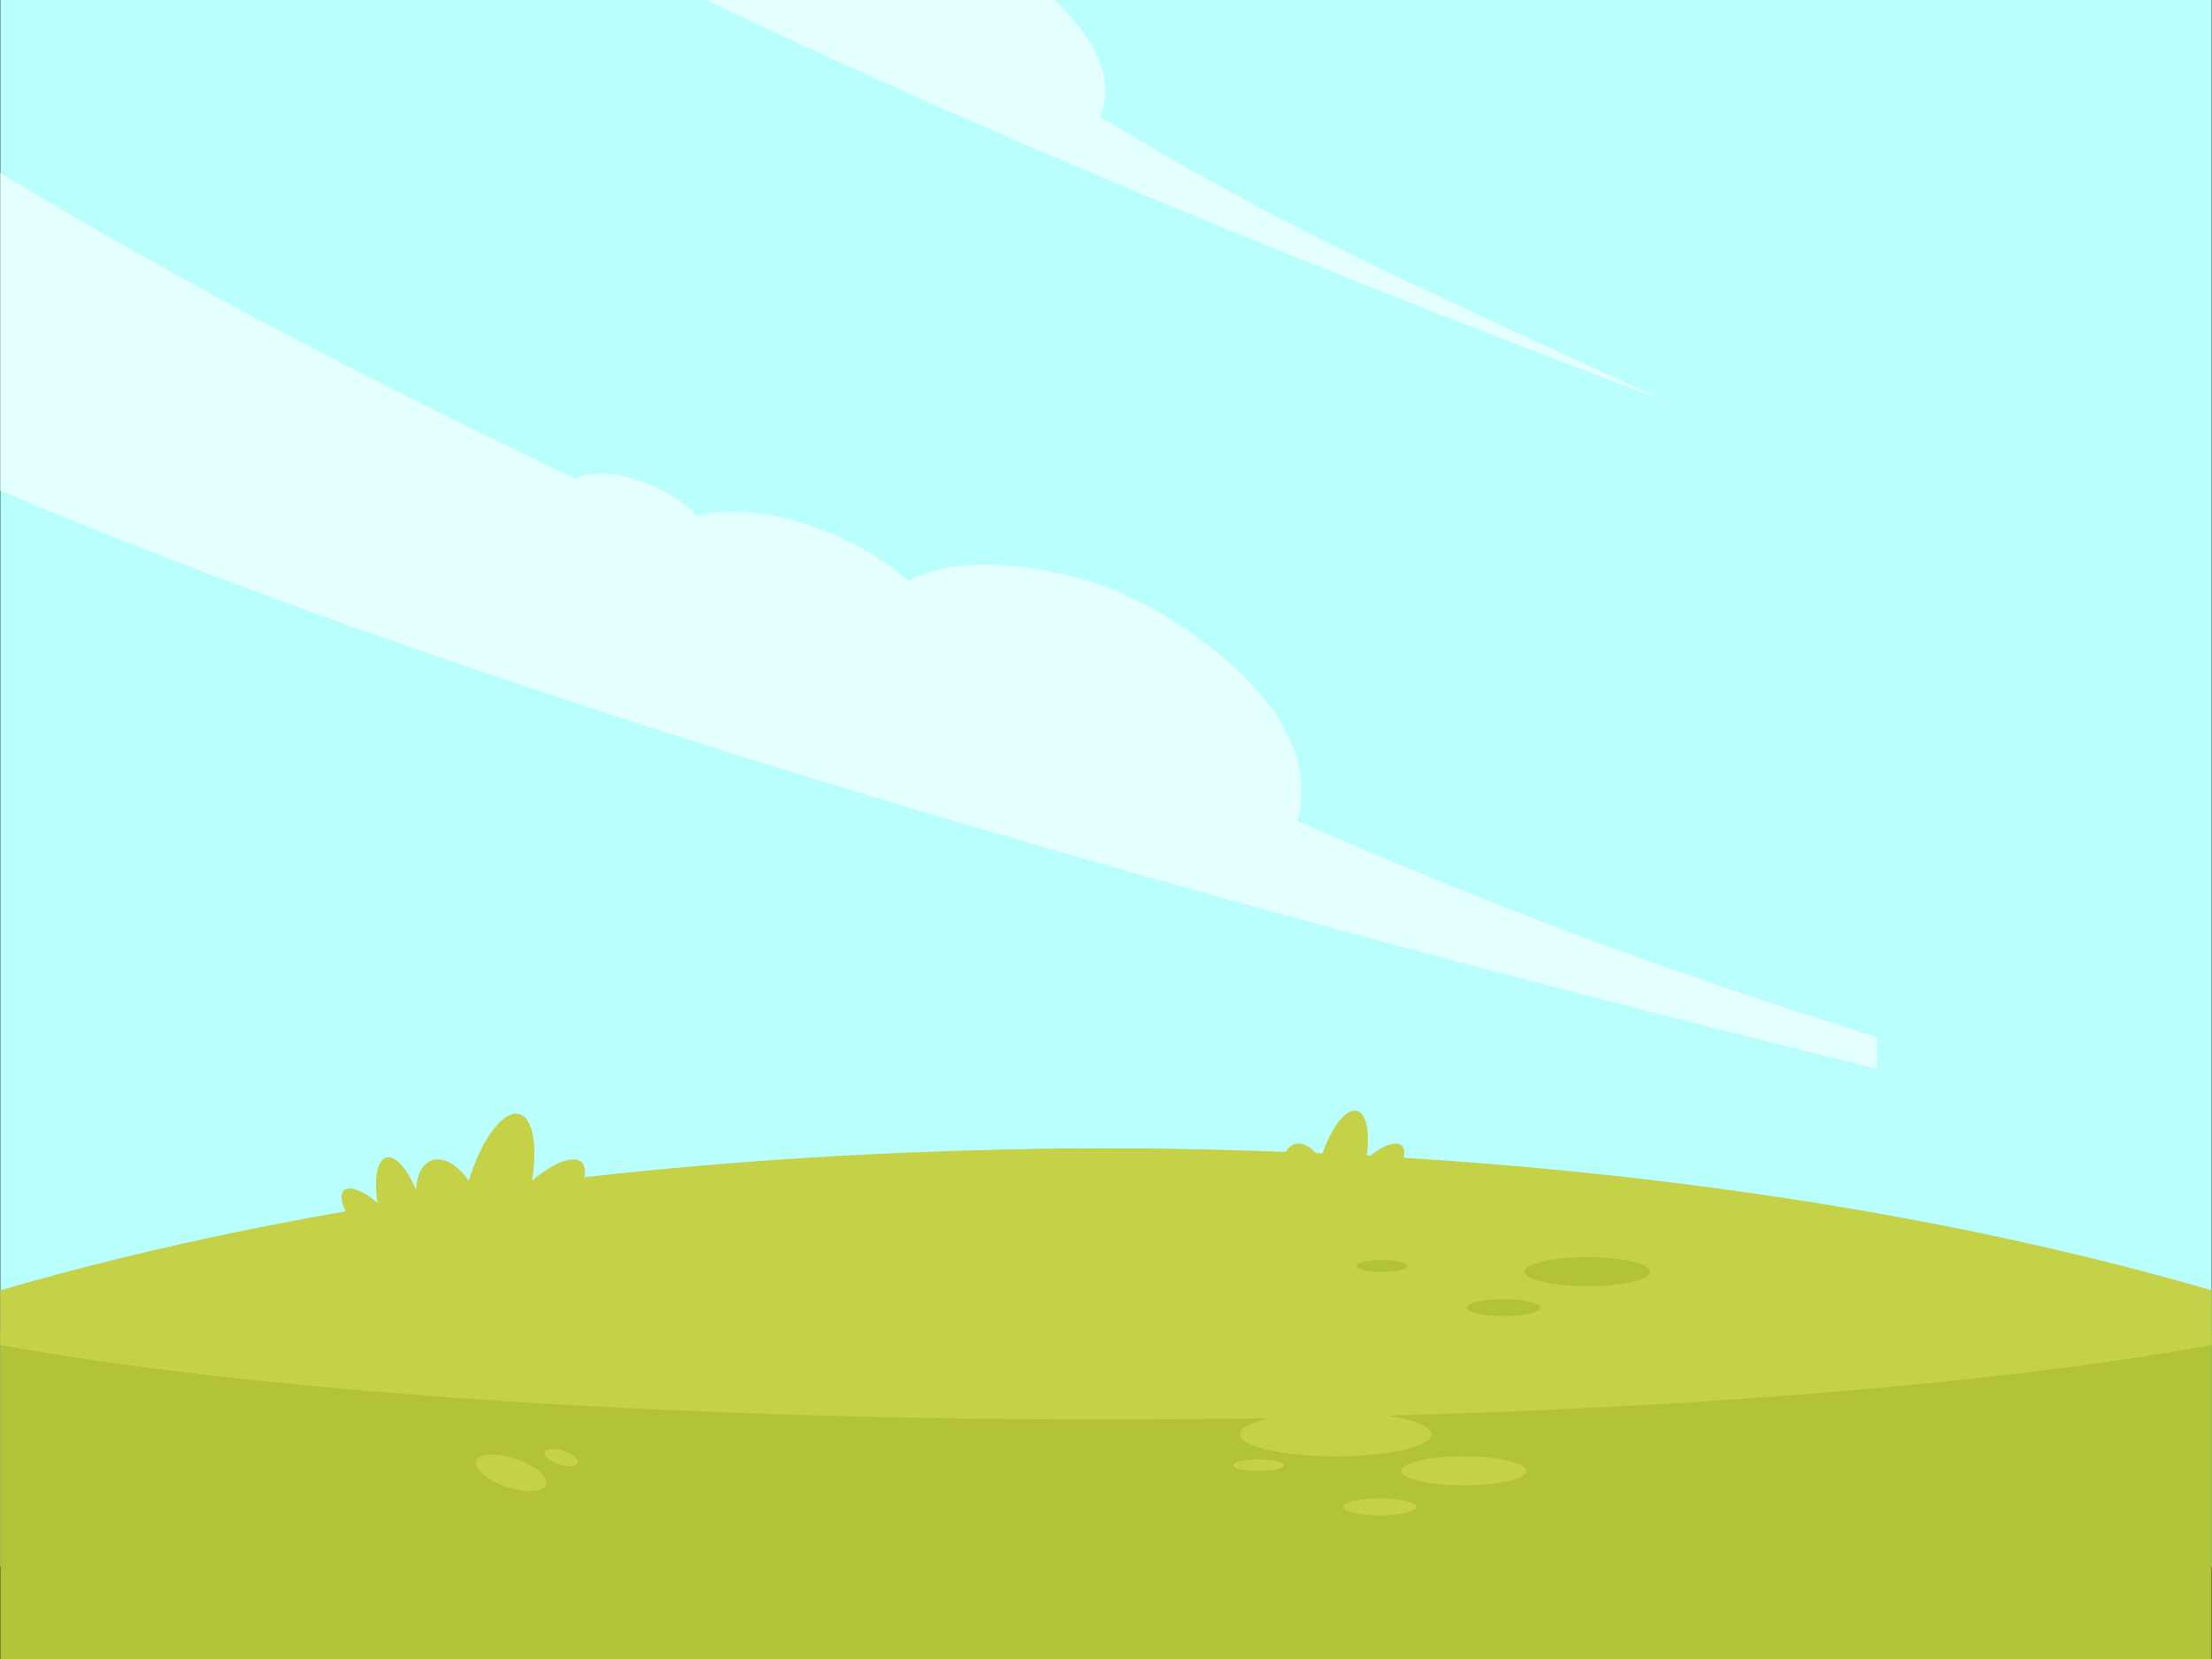 <?xml version="1.0" encoding="UTF-8"?>
<svg width="480px" height="360px" viewBox="0 0 480 360" version="1.1" xmlns="http://www.w3.org/2000/svg" xmlns:xlink="http://www.w3.org/1999/xlink">
    <rect x="0" y="0" width="480" height="360" fill="#333333" stroke="none"/>
    <!-- Generator: Sketch 51.1 (57501) - http://www.bohemiancoding.com/sketch -->
    <title>Grassland4</title>
    <desc>Created with Sketch.</desc>
    <defs></defs>
    <g id="Grassland4" stroke="none" stroke-width="1" fill="none" fill-rule="evenodd">
        <g id="Group-2" transform="translate(0, -12)">
            <g id="gopher-4">
                <rect id="Rectangle-path" fill="#B8FFFD" x="0.08" y="7" width="479.84" height="344.973"></rect>
                <g id="Group" fill="#E3FFFE">
                    <path d="M237.969,138.62 C220.614,133.118 205.436,133.278 197.182,138.093 C191.6,133.07 183.587,128.496 174.678,125.665 C165.321,122.706 156.956,122.29 151.374,124.049 C148.51,120.898 143.68,117.907 138.226,116.164 C132.596,114.373 127.653,114.373 124.822,115.828 C78.598,93.979 36.404,71.571 0.08,49.514 L0.08,118.483 C109.068,164.564 260.025,207.637 407.272,243.913 L407.272,237.084 C359.736,221.937 327.427,210.213 281.554,190.171 C288.752,164.98 251.884,143.035 237.969,138.62 Z" id="Shape"></path>
                    <path d="M217.403,3.935 C213.324,2.015 209.405,0.704 205.822,0 L194.978,0 C194.53,0.128 194.114,0.272 193.714,0.448 C193.586,0.304 193.459,0.16 193.331,0 L129,0 C197.377,34.692 282.885,69.481 361.451,99.055 C298.991,70.281 277.495,60.812 238.723,37.316 C244.881,23.224 225.144,7.581 217.403,3.935 Z" id="Shape"></path>
                </g>
                <path d="M0.08,300.579 L0.08,377.405 L479.92,377.405 L479.92,300.579 C413.734,275.905 330.466,261.204 240,261.204 C149.534,261.204 66.266,275.926 0.08,300.579 Z" id="Shape" fill="#B2C337"></path>
                <path d="M302.875,260.148 C301.42,260.148 299.388,261.156 297.309,262.787 L296.573,262.755 C297.357,257.173 296.349,253.014 293.982,253.014 C291.679,253.014 288.832,256.933 286.992,262.275 L285.569,262.211 C284.369,260.932 283.01,260.148 281.746,260.148 C280.562,260.148 279.651,260.82 279.075,261.955 C266.215,261.476 253.18,261.236 240,261.236 C149.534,261.236 66.266,272.72 0.08,291.993 L0.08,303.861 C53.422,313.634 141.009,320.016 240,320.016 C338.991,320.016 426.578,313.634 479.92,303.861 L479.92,291.993 C429.825,277.406 369.957,267.298 304.586,263.235 C305.002,261.332 304.459,260.148 302.875,260.148 Z" id="Shape" fill="#C5D147"></path>
                <path d="M124.359,263.587 C122.071,263.587 118.728,265.41 115.45,268.225 C116.809,259.94 115.434,253.654 111.995,253.654 C108.556,253.654 104.237,259.94 101.726,268.225 C99.759,265.41 97.28,263.587 94.976,263.587 C91.122,263.587 89.282,268.721 90.85,275.039 C92.417,281.373 96.816,286.491 100.654,286.491 L100.75,286.491 C101.422,288.059 102.43,288.97 103.725,288.97 C105.021,288.97 106.461,288.059 107.868,286.491 L107.964,286.491 C111.819,286.491 118.6,281.357 123.127,275.039 C127.653,268.721 128.213,263.587 124.359,263.587 Z" id="Shape" fill="#C5D147"></path>
                <path d="M95.872,269.889 C94.305,269.889 92.609,271.136 91.282,273.04 C89.57,267.394 86.627,263.123 84.292,263.123 C81.957,263.123 81.013,267.41 81.941,273.04 C79.701,271.12 77.43,269.889 75.863,269.889 C73.24,269.889 73.623,273.392 76.694,277.694 C79.781,282.013 84.404,285.5 87.027,285.5 L87.091,285.5 C88.051,286.571 89.026,287.195 89.906,287.195 C90.786,287.195 91.474,286.571 91.937,285.5 L92.001,285.5 C94.624,285.5 97.615,281.997 98.687,277.694 C99.743,273.376 98.495,269.889 95.872,269.889 Z" id="Shape" fill="#C5D147"></path>
                <ellipse id="Oval" fill="#C5D147" cx="289.871" cy="323.231" rx="20.793" ry="4.798"></ellipse>
                <ellipse id="Oval" fill="#C5D147" cx="273.109" cy="329.949" rx="5.566" ry="1.28"></ellipse>
                <ellipse id="Oval" fill="#C5D147" cx="299.42" cy="338.986" rx="7.949" ry="1.839"></ellipse>
                <ellipse id="Oval" fill="#C5D147" cx="317.638" cy="331.18" rx="13.627" ry="3.151"></ellipse>
                <ellipse id="Oval" fill="#B2C337" cx="299.948" cy="286.699" rx="5.566" ry="1.28"></ellipse>
                <ellipse id="Oval" fill="#B2C337" cx="326.259" cy="295.752" rx="7.949" ry="1.839"></ellipse>
                <ellipse id="Oval" fill="#B2C337" cx="344.477" cy="287.947" rx="13.627" ry="3.151"></ellipse>
                <g id="Group" transform="translate(72.582, 296.205)" fill="#C5D147">
                    <ellipse id="Oval" transform="translate(3.967, 2.487) rotate(-71.295) translate(-3.967, -2.487) " cx="3.967" cy="2.487" rx="1.248" ry="3.103"></ellipse>
                    <ellipse id="Oval" transform="translate(38.311, 35.404) rotate(-71.295) translate(-38.311, -35.404) " cx="38.311" cy="35.404" rx="3.199" ry="7.997"></ellipse>
                    <ellipse id="Oval" transform="translate(49.196, 32.099) rotate(-71.295) translate(-49.196, -32.099) " cx="49.196" cy="32.099" rx="1.52" ry="3.807"></ellipse>
                </g>
            </g>
        </g>
    </g>
</svg>